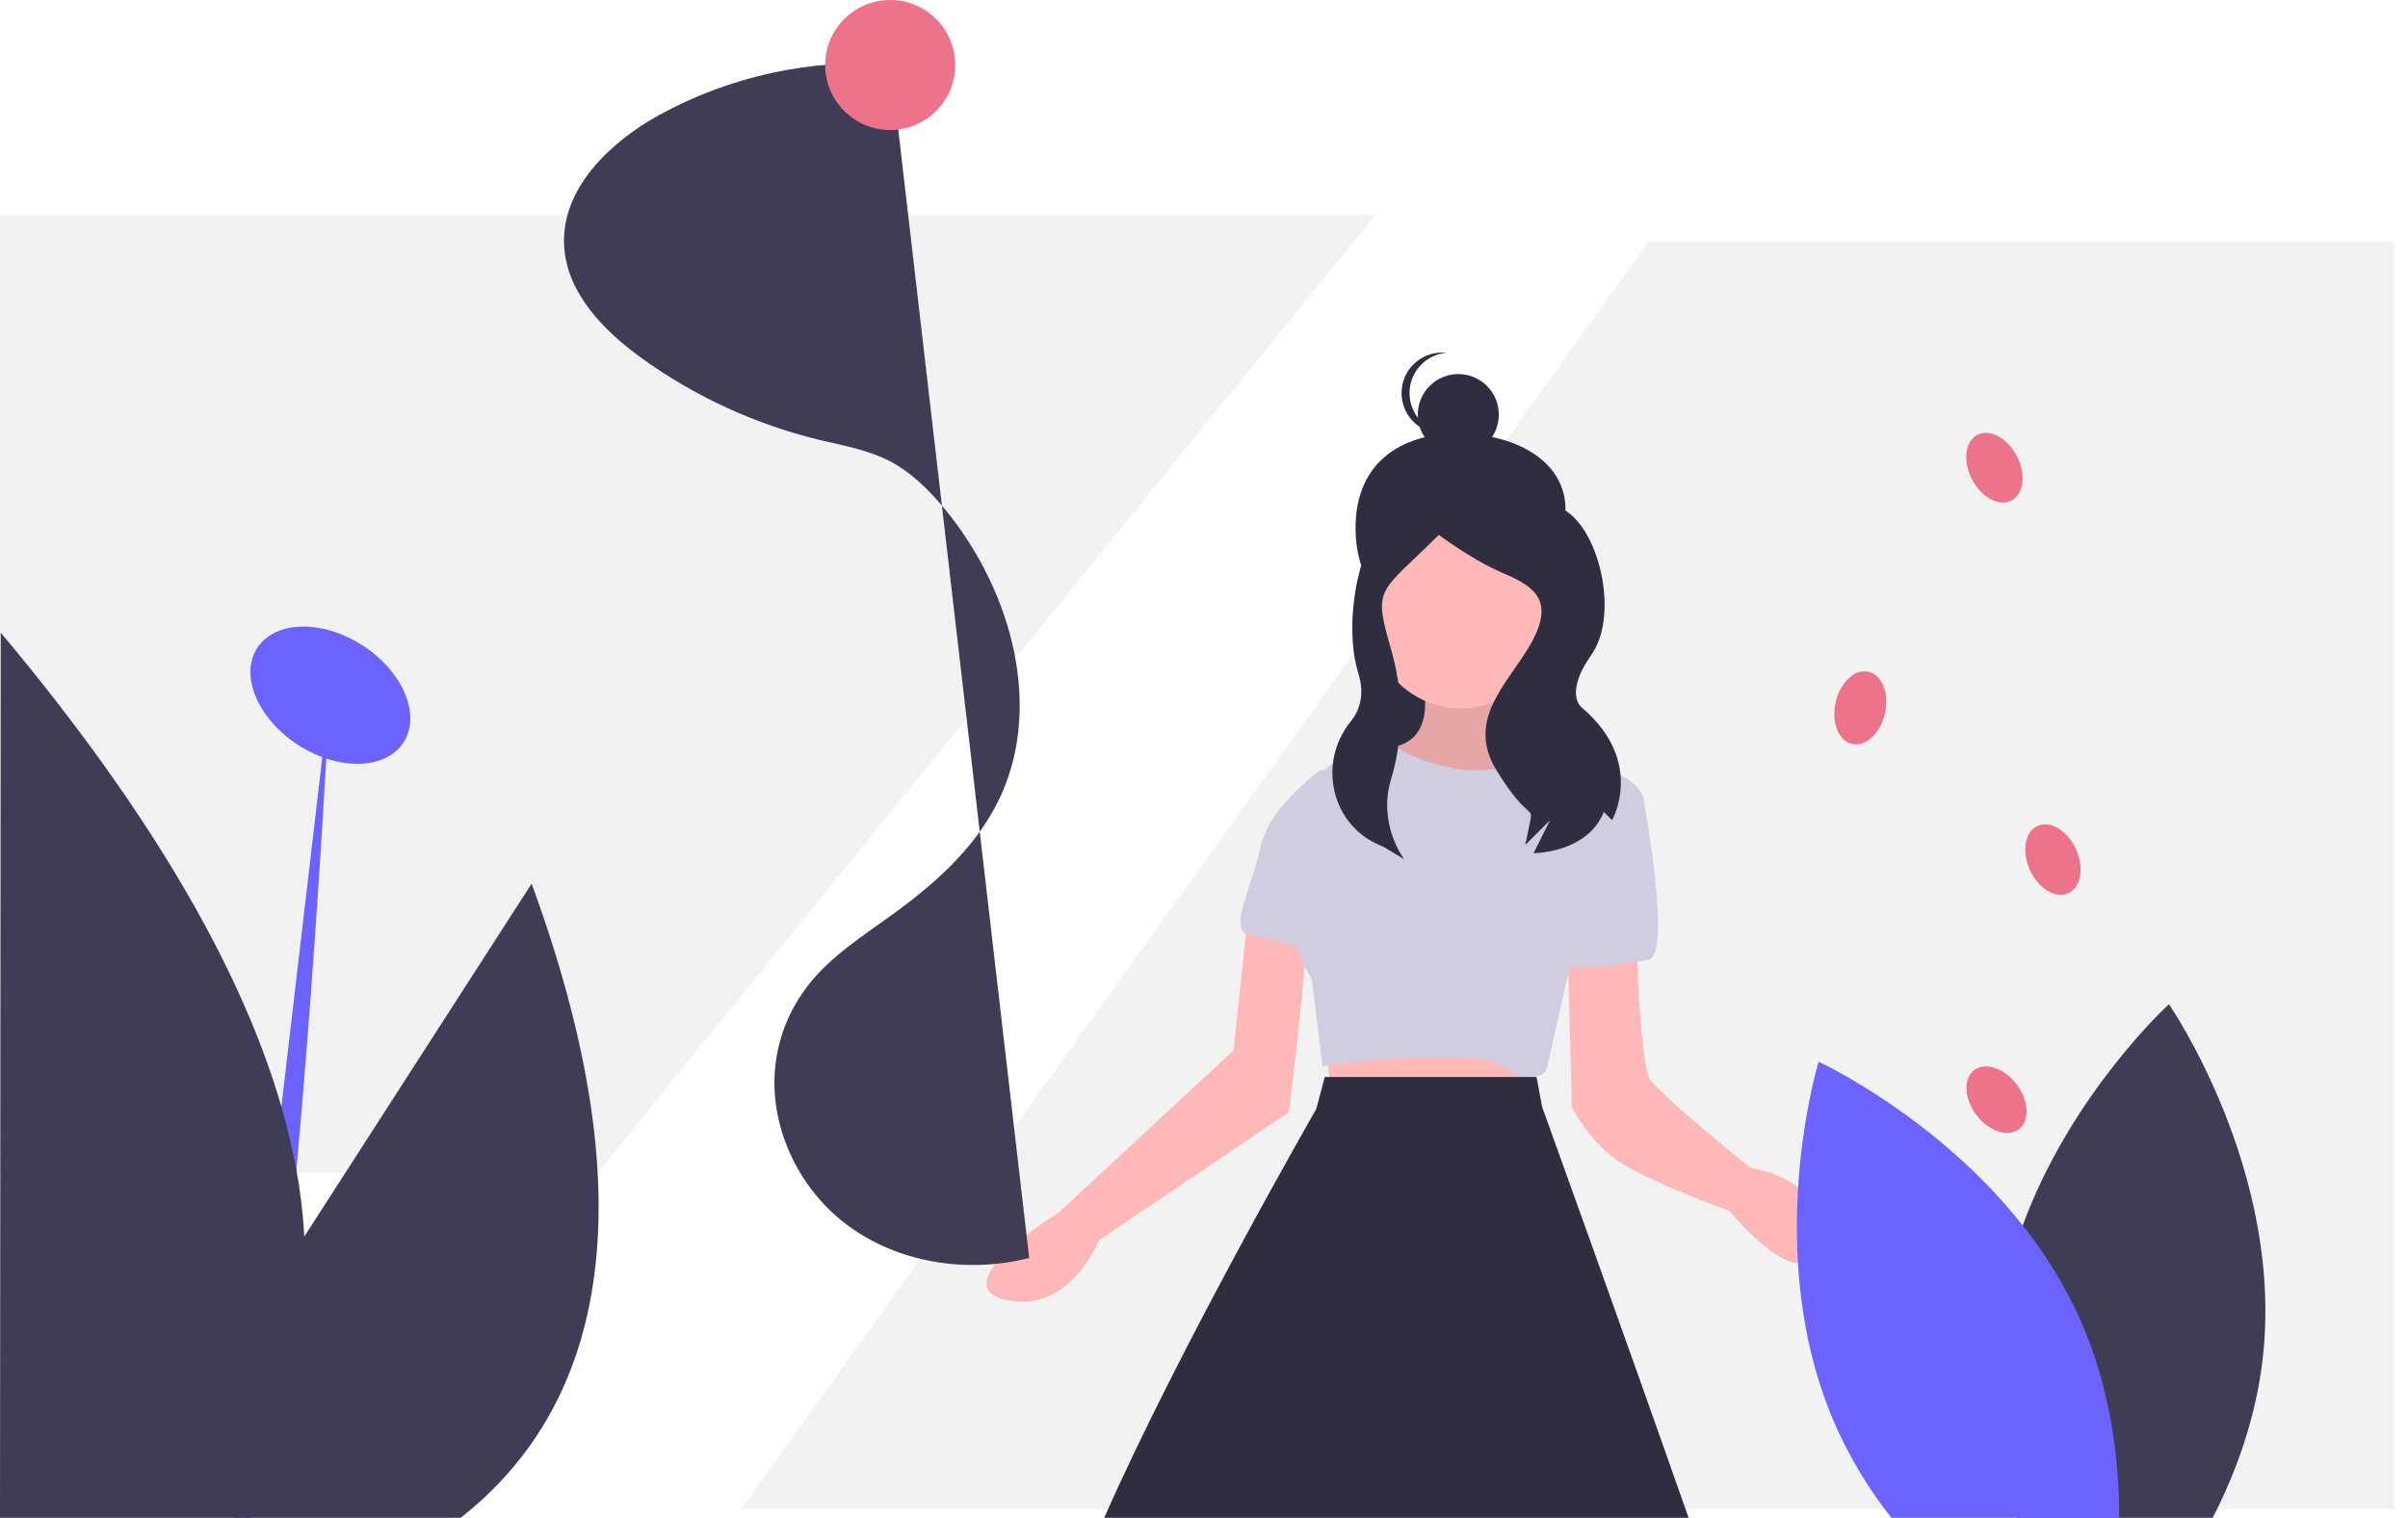<?xml version="1.0" encoding="utf-8"?>
<!-- Generator: Adobe Illustrator 25.4.1, SVG Export Plug-In . SVG Version: 6.00 Build 0)  -->
<svg version="1.1" id="a2fa834c-56b9-4c01-b3fb-8c1fddda4ee0"
	 xmlns="http://www.w3.org/2000/svg" xmlns:xlink="http://www.w3.org/1999/xlink" x="0px" y="0px" viewBox="0 0 963 607"
	 style="enable-background:new 0 0 963 607;" xml:space="preserve">
<style type="text/css">
	.st0{fill:#F2F2F2;}
	.st1{fill:#6C63FF;}
	.st2{fill:#3F3D56;}
	.st3{fill:#2F2E41;}
	.st4{fill:#FFB8B8;}
	.st5{opacity:0.1;enable-background:new    ;}
	.st6{fill:#D0CDE1;}
	.st7{fill:#ED738A;}
</style>
<polygon class="st0" points="239,469 0,469 0,86 550,86 "/>
<polygon class="st0" points="957.4,96.5 957.4,603.5 296.4,603.5 659.4,96.5 "/>
<ellipse transform="matrix(0.542 -0.841 0.841 0.542 -173.223 238.366)" class="st1" cx="132" cy="278" rx="23.7" ry="34.8"/>
<path class="st1" d="M131.9,278c0,0-0.5,9.5-1.4,25.3c-2,34.8-6.1,100.5-12,164.9c-4.8,53.1-10.9,105.3-17.9,138.8h-7.4l19.3-164.2
	l16.4-140L131.9,278z"/>
<path class="st2" d="M184.2,607H0l0.3-354C64,329,97.8,391.6,112.6,442.8c2.4,8.4,4.4,16.8,6,25.4c1.6,8.7,2.6,17.5,3.1,26.3
	l90.9-141.1C264,493.5,234.2,567.8,184.2,607z"/>
<path class="st3" d="M624.2,214.4c-7.2,21.5-18.4,41-41,41s-39.7-18.4-41-41c-1.6-28.9,17.8-41.1,41-41
	C610.6,173.5,632.8,188.9,624.2,214.4z"/>
<rect x="549.3" y="208.9" class="st3" width="67.1" height="97.8"/>
<polygon class="st4" points="529.8,417 533.2,442.6 612.4,437.5 608.2,414.5 "/>
<path class="st4" d="M567.3,266.2c0,0,10.2,28.1-9.4,32.4s3.4,23,3.4,23l30.7-1.7l21.3-6l6.8-11.9c0,0-26.4-13.6-18.7-34.9
	L567.3,266.2z"/>
<path class="st5" d="M567.3,266.2c0,0,10.2,28.1-9.4,32.4s3.4,23,3.4,23l30.7-1.7l21.3-6l6.8-11.9c0,0-26.4-13.6-18.7-34.9
	L567.3,266.2z"/>
<path class="st4" d="M626.9,377.8l1.7,64.8c0,0,6,12.8,17.9,21.3s45.2,20.4,45.2,20.4s30.7,37.5,34.9,11.9s-26.4-29-26.4-29
	s-38.3-30.7-40.9-36.6s-5.1-43.5-4.3-52S626.9,377.8,626.9,377.8z"/>
<path class="st4" d="M499.3,363.9l-6,56.2l-69.9,64.8c0,0-46.9,29-21.3,34.9c25.6,6,37.5-23.9,37.5-23.9l75.8-51.1
	c0,0,9.9-78.4,6.5-81.8S499.3,363.9,499.3,363.9z"/>
<path class="st6" d="M621.8,299.5c0,0-20.4,11.9-40.9,7.7S557,296.9,557,296.9s-26.4,4.3-29,14.5s0,25.6,0,25.6s-23,24.7-3.4,54.5
	l4.3,34.9c0,0,57.9-8.5,71.6,0s17.9,1.7,17.9,1.7l9.4-41.7l29.8-65.6c0,0,0-8.5-16.2-13.6S621.8,299.5,621.8,299.5z"/>
<path class="st6" d="M646.5,313.1l11.1,8.5c0,0,11.1,60.5,1.7,62.2s-40,6-40,0S646.5,313.1,646.5,313.1z"/>
<path class="st6" d="M534,308h-6c0,0-20.4,14.5-23.9,30.7s-12.8,33.2-5.1,34.9s30.7,8.5,34.1,6S534,308,534,308z"/>
<path class="st3" d="M675.3,607H441.6c30.2-68.5,84.8-163.5,84.8-163.5l3.4-12.8l84.7,0l2.2,11.9C616.7,442.6,649.1,532.4,675.3,607
	z"/>
<circle class="st3" cx="583.2" cy="165.8" r="16.2"/>
<path class="st3" d="M563.7,157.2c0-8.3,6.3-15.3,14.6-16.1c-0.5-0.1-1.1-0.1-1.6-0.1c-8.9,0-16.2,7.2-16.2,16.2
	c0,8.9,7.2,16.2,16.2,16.2l0,0c0.5,0,1.1,0,1.6-0.1C570,172.5,563.7,165.5,563.7,157.2z"/>
<circle class="st4" cx="584.3" cy="247.5" r="35.8"/>
<path class="st3" d="M571.3,203.1c0,0-0.3-1.9-13.6,3.1s-21.1,41.5-14.5,63c2.7,8.7,0.5,14.9-3,19.3c-13.3,16.4-8,41,11.3,49.4
	c0.5,0.2,1.1,0.5,1.7,0.7l8.3,5c0,0-10.5-13.9-5.3-31.6c4.6-15.1,5.1-31.1,1.6-46.5c-0.6-2.6-1.3-5.3-2.1-8
	c-6.6-23.1-3.4-20.5,19.7-43.6c0,0,13.2,9.9,24.8,14.9s21.5,9.9,13.2,26.4s-28.1,31.4-14.9,52.9s14.9,13.2,13.2,21.5l0,0l-1.7,8.3
	l9.9-9.9l-6.6,13.2c0,0,21.5,0,28.1-16.5l3.3,3.3c0,0,13.2-23.1-11.6-44.6c0,0-8.3-5,3.3-21.5s2.7-52.1-12.2-58.7
	S571.3,203.1,571.3,203.1z"/>
<path class="st2" d="M356.2,25.7c-32.2-2.2-64.3,4.8-92.6,20.3c-19.9,11-39.1,29.5-38,52.1c0.9,18.9,15.7,34.1,31.1,45.2
	c21.4,15.4,45.6,26.5,71.3,32.7c9.3,2.2,18.9,3.9,27.4,8.2c9,4.6,16.3,11.9,22.7,19.7c26.7,32.6,39.8,80.2,20.5,117.7
	c-9.5,18.4-25.6,32.6-42.5,44.7c-11.6,8.4-24,16.3-32.8,27.6c-6.4,8.2-10.8,17.8-12.6,28c-4.6,25.2,7.2,52.2,27.7,67.7
	s48.3,19.8,73.2,13.5"/>
<circle class="st7" cx="356" cy="26" r="26"/>
<path class="st2" d="M904.9,543.2c-2.7,23.7-10.5,45.3-20,63.8h-78.3c-6.5-22.3-10.7-48.5-7.6-75.9c1.7-14,5-27.8,9.9-41
	c19.5-53,58.5-88.5,58.5-88.5S913.5,468.4,904.9,543.2z"/>
<path class="st1" d="M847.5,607h-91.1c-8.8-11.1-16.2-23.3-22-36.2c-30.8-68.8-7.1-146.2-7.1-146.2s47.1,21.7,81.7,65.6
	c9.1,11.4,16.7,23.8,22.7,37.1C843.8,554.2,847.5,582.5,847.5,607z"/>
<ellipse transform="matrix(0.909 -0.416 0.416 0.909 -68.459 373.189)" class="st7" cx="821.3" cy="343.5" rx="10.1" ry="14.8"/>
<ellipse transform="matrix(0.22 -0.976 0.976 0.22 303.884 946.415)" class="st7" cx="743.5" cy="283.3" rx="14.8" ry="10.1"/>
<ellipse transform="matrix(0.799 -0.602 0.602 0.799 -104.073 568.759)" class="st7" cx="798.1" cy="439.9" rx="10.1" ry="14.8"/>
<ellipse transform="matrix(0.888 -0.459 0.459 0.888 2.995 387.005)" class="st7" cx="798" cy="187.3" rx="10.1" ry="14.8"/>
</svg>

